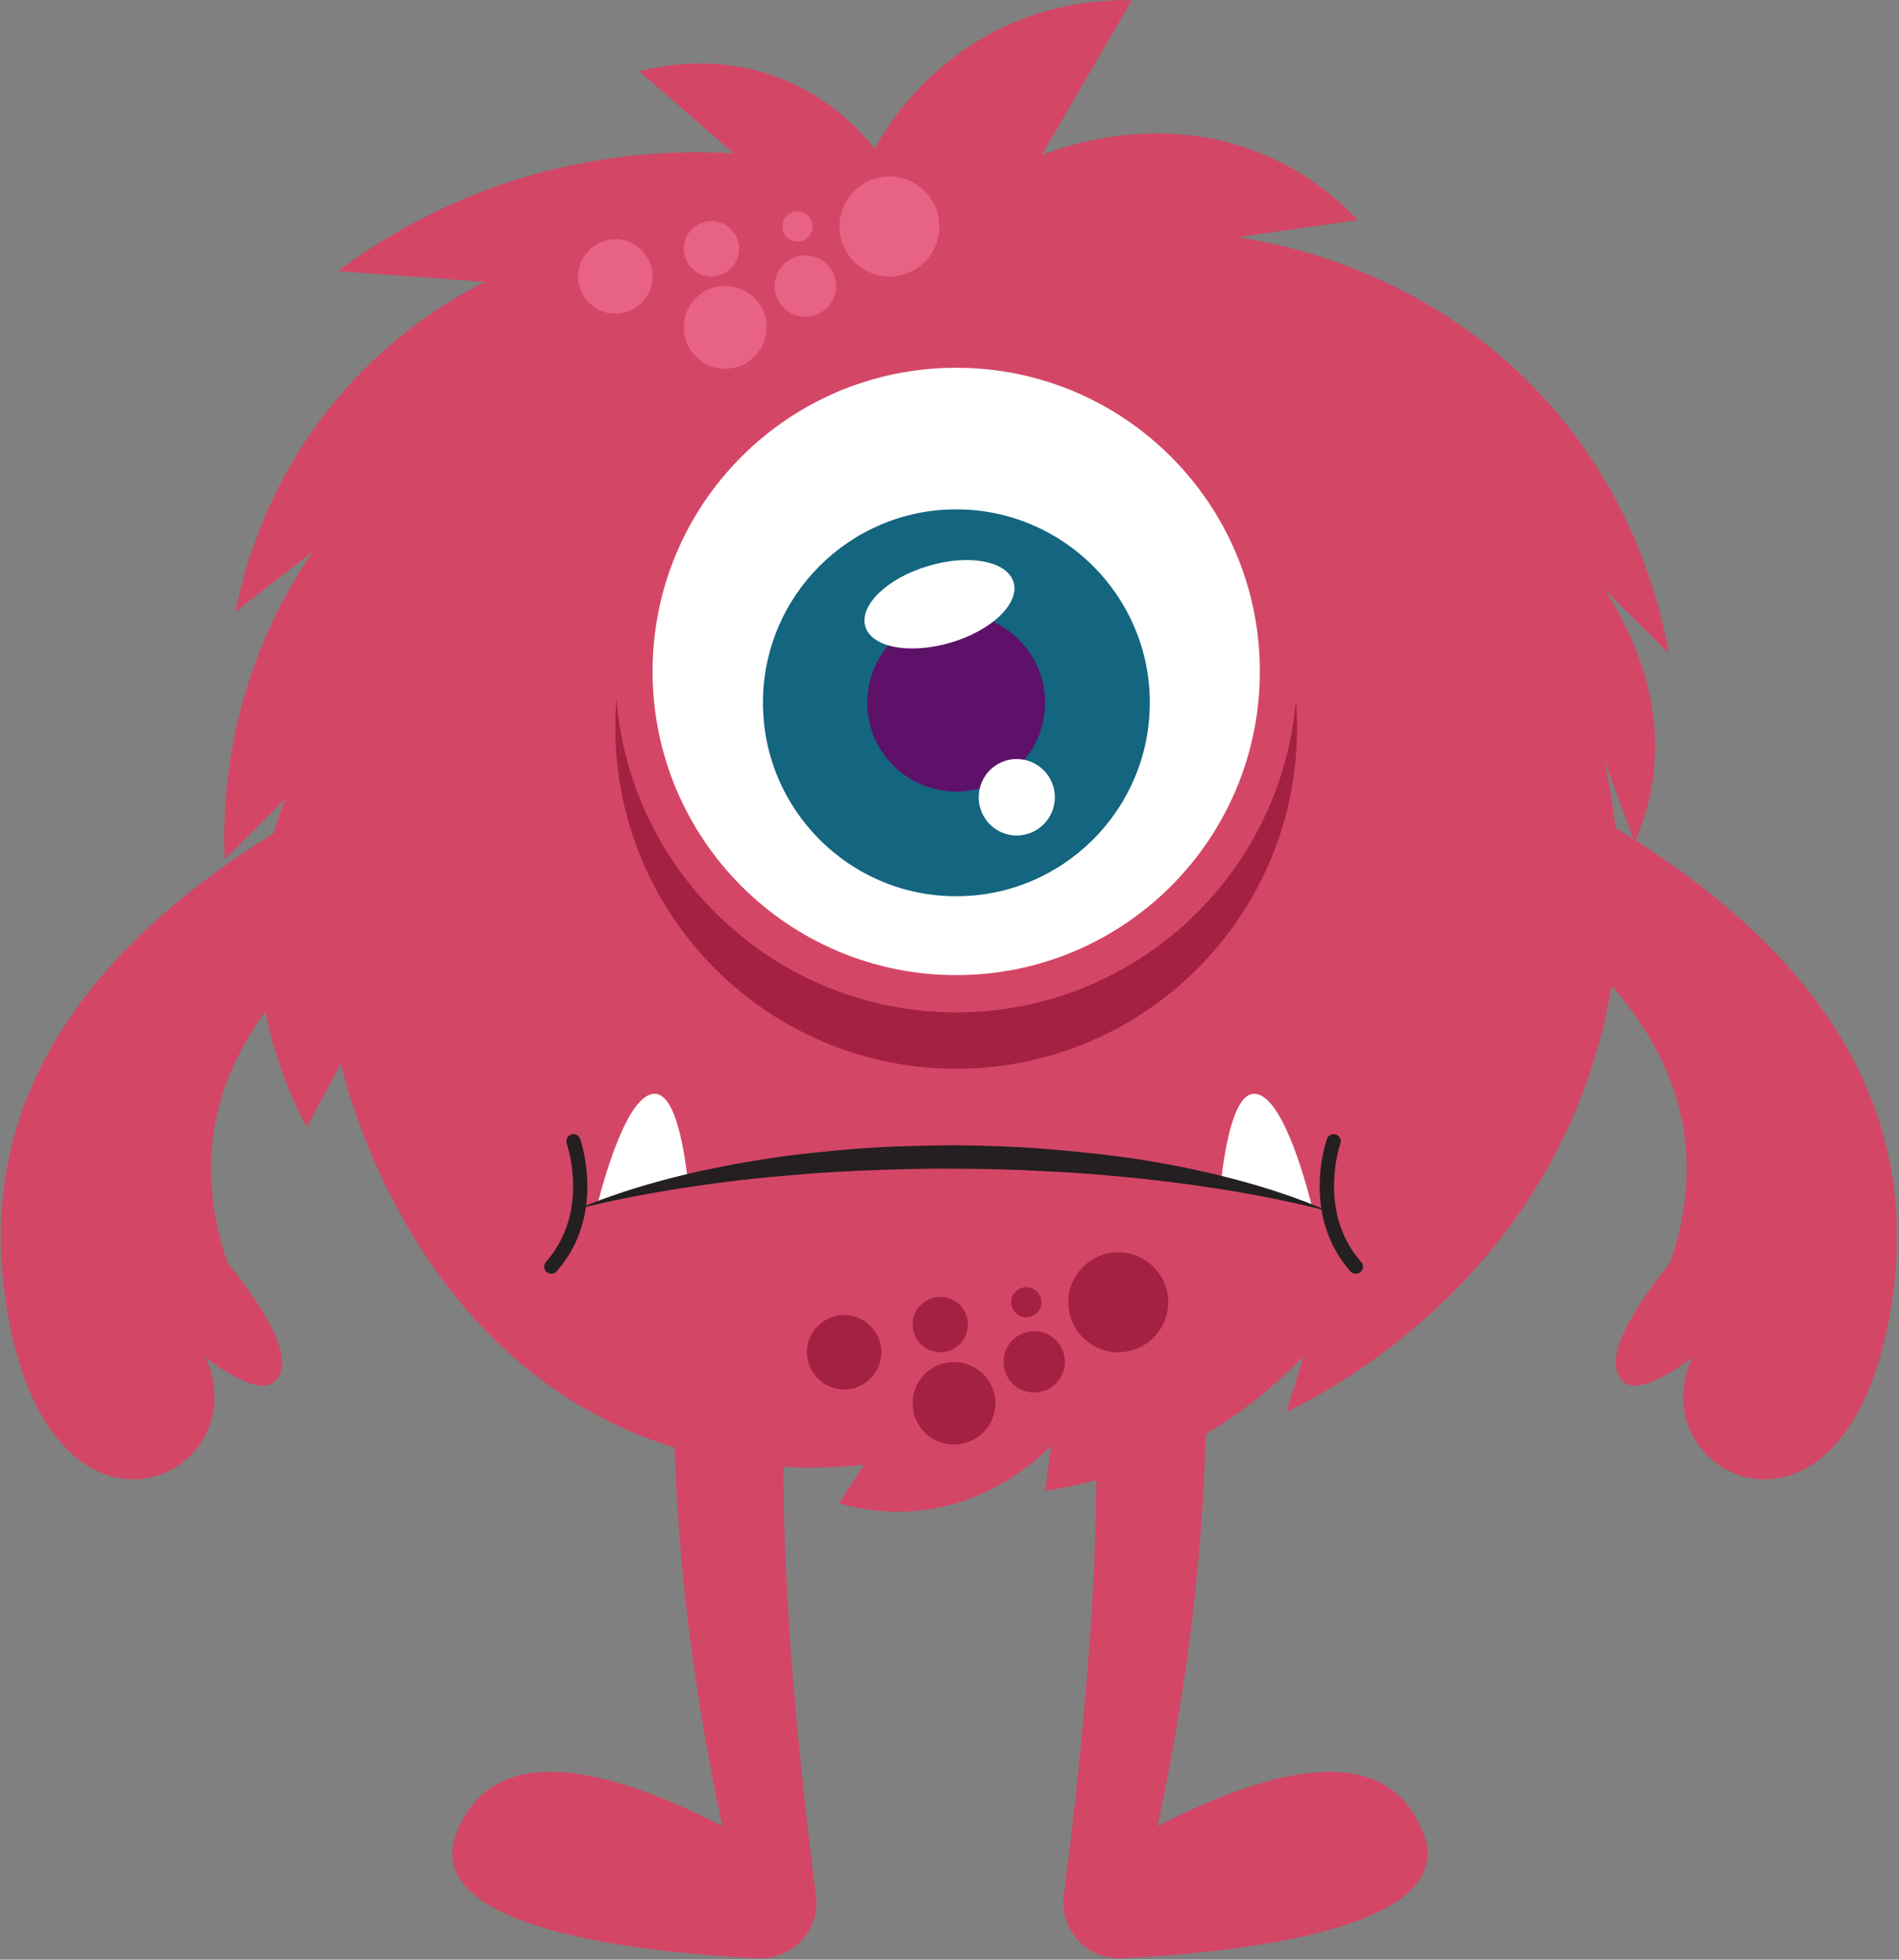 <svg version="1.2" xmlns="http://www.w3.org/2000/svg" viewBox="0 0 566 584" width="566" height="584">
	<rect x="0" y="0" width="566" height="584" fill="#808080" stroke="none"/>
	<title>monsterb8-svg</title>
	<style>
		.s0 { fill: #d44666 } 
		.s1 { fill: #a52144 } 
		.s2 { fill: #ffffff } 
		.s3 { fill: #136580 } 
		.s4 { fill: #5d1168 } 
		.s5 { fill: #241f21 } 
		.s6 { fill: #e86286 } 
	</style>
	<g id="Object">
		<g id="&lt;Group&gt;">
			<g id="&lt;Group&gt;">
				<path id="&lt;Path&gt;" class="s0" d="m334.4 583.6c-10.3 0.5-18.7-8.5-17.3-18.8c5.3-41.4 16-138.2 4.6-177q-14.6-49.9 31.3-31.9l5.3 22q5.4 79.1-13.3 166.3q65.2-33.3 79.2 2c11.4 28.7-55.1 35.7-89.8 37.4z" />
				<path id="&lt;Path&gt;" class="s0" d="m136.1 546.2q14-35.3 79.2-2q-18.7-87.2-13.3-166.3l5.3-22q45.9-18 31.3 31.9c-11.4 38.8-0.7 135.6 4.6 177c1.4 10.3-7 19.3-17.4 18.8c-34.6-1.7-101.1-8.7-89.7-37.4z" />
				<path id="&lt;Path&gt;" class="s0" d="m105.6 247.5l-0.7 27.8q-56.4 44.8-37.1 101q19.4 24.1 15.7 33.1q-3.8 9-22.3-4.9c16.7 36.1-47.8 66.6-59.7-18.1q-11.9-84.8 88-142.8z" />
				<path id="&lt;Path&gt;" class="s0" d="m476.2 243.6q99.9 58 87.9 142.8c-11.9 84.7-76.3 54.2-59.7 18.1q-18.5 13.9-22.2 4.9q-3.8-9 15.6-33.1q19.3-56.2-37.1-101l-0.7-27.8z" />
				<path id="&lt;Path&gt;" class="s0" d="m260.7 44.4c3.7-6.8 13.8-23.1 34.2-34.2c17.9-9.7 34.6-10.3 42.4-10.1q-13.4 23-26.8 46.1c7.5-2.9 36.1-12.9 66.5 0c13 5.5 22 13.4 27.7 19.4q-18 2.5-36 5.1c13.1 1.9 60.1 10.6 95.5 52.5c23.3 27.7 30.6 56.9 33.2 71.5q-9.7-9.6-19.4-19.3c5.5 8.2 19.1 31.1 14.3 59c-1.1 6.3-3 11.9-5.1 16.6q-4.6-12.4-9.2-24.9c3.8 16.6 9.9 53.2-4.6 95c-22.6 65.3-77.9 93.8-90 99.7q2.6-8.3 5.1-16.6c-8.3 8.7-22.5 21.3-43.4 30.4c-12.7 5.6-24.4 8.3-33.6 9.7q0.9-6.7 1.8-13.4c-4.7 4.7-18.9 17.6-40.6 19.4c-9.3 0.8-17.1-0.7-22.6-2.3q3.7-5.8 7.4-11.5c-15.7 1.7-40.3 1.9-66.9-8.8c-68-27.4-86.8-101.5-89-110.7q-5.1 9.5-10.2 18.9c-5.5-10.3-15.1-31.6-14.3-59.5c0.5-16.2 4.4-29.3 7.9-38.3q-9 9-18 18c-0.6-12.9 0.3-32.5 7.8-54.9c5.3-15.7 12.4-28.1 18.5-36.9q-11.6 9-23.1 18c2.5-12.6 9.1-37.3 28.6-61.4c16.3-20.2 34.6-31.3 45.7-36.9q-21.9-1.6-43.8-3.2c11-8.2 27.8-18.8 50.2-26.3c28.1-9.3 52.6-9.7 67.8-8.8q-14-12.2-28.1-24.4c5.8-1.6 23.9-5.7 43.8 2.8c14 5.9 22.4 15.3 26.3 20.3z" />
				<g id="&lt;Group&gt;">
					<path id="&lt;Path&gt;" class="s1" d="m386.6 216.9c0 56.1-45.5 101.6-101.6 101.6c-56.1 0-101.6-45.5-101.6-101.6c0-56.1 45.5-101.6 101.6-101.6c56.1 0 101.6 45.5 101.6 101.6z" />
					<path id="&lt;Path&gt;" class="s0" d="m386.6 200.1c0 56.1-45.5 101.6-101.6 101.6c-56.1 0-101.6-45.5-101.6-101.6c0-56.1 45.5-101.6 101.6-101.6c56.1 0 101.6 45.5 101.6 101.6z" />
					<path id="&lt;Path&gt;" class="s2" d="m375.5 200.1c0 50-40.5 90.5-90.5 90.5c-50 0-90.5-40.5-90.5-90.5c0-50 40.5-90.5 90.5-90.5c50 0 90.5 40.5 90.5 90.5z" />
					<path id="&lt;Path&gt;" class="s3" d="m342.7 209.4c0 31.9-25.9 57.7-57.7 57.7c-31.8 0-57.6-25.8-57.6-57.7c0-31.8 25.8-57.6 57.6-57.6c31.8 0 57.7 25.8 57.7 57.6z" />
					<path id="&lt;Path&gt;" class="s4" d="m311.5 209.4c0 14.7-11.9 26.5-26.5 26.5c-14.6 0-26.5-11.8-26.5-26.5c0-14.6 11.9-26.5 26.5-26.5c14.6 0 26.5 11.9 26.5 26.5z" />
					<path id="&lt;Path&gt;" class="s2" d="m302.1 173.5c1.9 6.3-6.5 14.4-18.7 18c-12.2 3.6-23.6 1.5-25.5-4.8c-1.8-6.3 6.5-14.4 18.7-18c12.2-3.7 23.6-1.5 25.5 4.8z" />
					<path id="&lt;Path&gt;" class="s2" d="m314.4 237.6c0 6.3-5.1 11.4-11.4 11.4c-6.2 0-11.3-5.1-11.3-11.4c0-6.3 5.1-11.4 11.3-11.4c6.3 0 11.4 5.1 11.4 11.4z" />
				</g>
				<g id="&lt;Group&gt;">
					<g id="&lt;Group&gt;">
						<path id="&lt;Path&gt;" class="s5" d="m164.3 379.6c-0.5 0-1-0.2-1.4-0.5c-0.9-0.8-0.9-2.1-0.2-3c13.3-15 6.3-35.1 6.2-35.3c-0.3-1.1 0.2-2.3 1.3-2.7c1.1-0.4 2.3 0.2 2.7 1.3c0.3 0.9 7.8 22.7-7 39.5c-0.4 0.5-1 0.7-1.6 0.7z" />
					</g>
					<path id="&lt;Path&gt;" class="s2" d="m205 351.9c-9.6 1.8-18.6 4-26.8 6.5c2.8-10.7 9.1-31.4 16.4-32.4c6.2-0.9 9.1 14.3 10.4 25.9z" />
					<path id="&lt;Path&gt;" class="s2" d="m391 359.3c-8.3-2.6-17.4-4.9-27.1-6.9c1.3-11.7 4.2-27.3 10.4-26.4c7.6 1 14 22.9 16.7 33.3z" />
					<g id="&lt;Group&gt;">
						<path id="&lt;Path&gt;" class="s5" d="m404.1 379.6c-0.6 0-1.1-0.2-1.6-0.7c-14.8-16.8-7.3-38.6-7-39.5c0.4-1.1 1.6-1.7 2.7-1.3c1.1 0.4 1.7 1.6 1.3 2.7c-0.1 0.2-7 20.4 6.2 35.3c0.8 0.9 0.7 2.2-0.2 3c-0.4 0.3-0.9 0.5-1.4 0.5z" />
					</g>
					<g id="&lt;Group&gt;">
						<path id="&lt;Path&gt;" class="s5" d="m172.4 360.2c17.5-7.3 36.2-11.7 55-14.7c9.4-1.5 18.9-2.4 28.4-3.2c9.5-0.7 19-0.9 28.5-1c9.6 0.1 19.1 0.4 28.6 1.2c9.5 0.8 19 1.8 28.4 3.3c18.7 3.1 37.4 7.7 54.8 15.2c-18.3-4.7-36.9-7.7-55.6-9.7c-9.3-1-18.7-1.8-28-2.2q-14.1-0.8-28.2-0.8c-9.4-0.1-18.7 0.2-28.1 0.6q-7.1 0.3-14.1 0.8q-7 0.6-14 1.2c-18.7 1.9-37.3 4.8-55.7 9.3z" />
					</g>
				</g>
				<g id="&lt;Group&gt;">
					<path id="&lt;Path&gt;" class="s6" d="m242.2 67.5c0 2.5-2.1 4.5-4.5 4.5c-2.5 0-4.5-2-4.5-4.5c0-2.5 2-4.5 4.5-4.5c2.4 0 4.5 2 4.5 4.5z" />
					<path id="&lt;Path&gt;" class="s6" d="m280 67.5c0 8.2-6.7 14.9-14.9 14.9c-8.2 0-14.9-6.7-14.9-14.9c0-8.2 6.7-14.9 14.9-14.9c8.2 0 14.9 6.7 14.9 14.9z" />
					<path id="&lt;Path&gt;" class="s6" d="m249.2 85.2c0 5.1-4.1 9.2-9.2 9.2c-5 0-9.1-4.1-9.1-9.2c0-5 4.1-9.1 9.1-9.1c5.1 0 9.2 4.1 9.2 9.1z" />
					<path id="&lt;Path&gt;" class="s6" d="m220.3 74.1c0 4.6-3.7 8.3-8.2 8.3c-4.6 0-8.3-3.7-8.3-8.3c0-4.5 3.7-8.2 8.3-8.2c4.5 0 8.2 3.7 8.2 8.2z" />
					<path id="&lt;Path&gt;" class="s6" d="m228.5 97.5c0 6.8-5.6 12.4-12.4 12.4c-6.8 0-12.3-5.6-12.3-12.4c0-6.8 5.5-12.3 12.3-12.3c6.8 0 12.4 5.5 12.4 12.3z" />
					<path id="&lt;Path&gt;" class="s6" d="m194.5 82.4c0 6.1-5 11.1-11.1 11.1c-6.1 0-11.1-5-11.1-11.1c0-6.1 5-11.1 11.1-11.1c6.1 0 11.1 5 11.1 11.1z" />
				</g>
				<g id="&lt;Group&gt;">
					<path id="&lt;Path&gt;" class="s1" d="m310.4 388.1c0 2.5-2.1 4.5-4.5 4.5c-2.5 0-4.5-2-4.5-4.5c0-2.5 2-4.5 4.5-4.5c2.4 0 4.5 2 4.5 4.5z" />
					<path id="&lt;Path&gt;" class="s1" d="m348.2 388.1c0 8.2-6.7 14.9-14.9 14.9c-8.2 0-14.9-6.7-14.9-14.9c0-8.2 6.7-14.9 14.9-14.9c8.2 0 14.9 6.7 14.9 14.9z" />
					<path id="&lt;Path&gt;" class="s1" d="m317.4 405.9c0 5-4.1 9.1-9.2 9.1c-5 0-9.1-4.1-9.1-9.1c0-5.1 4.1-9.2 9.1-9.2c5.1 0 9.2 4.1 9.2 9.2z" />
					<path id="&lt;Path&gt;" class="s1" d="m288.5 394.7c0 4.6-3.7 8.3-8.2 8.3c-4.6 0-8.3-3.7-8.3-8.3c0-4.5 3.7-8.2 8.3-8.2c4.5 0 8.2 3.7 8.2 8.2z" />
					<path id="&lt;Path&gt;" class="s1" d="m296.7 418.2c0 6.8-5.6 12.3-12.4 12.3c-6.8 0-12.3-5.5-12.3-12.3c0-6.8 5.5-12.3 12.3-12.3c6.8 0 12.4 5.5 12.4 12.3z" />
					<path id="&lt;Path&gt;" class="s1" d="m262.7 403c0 6.1-5 11.1-11.1 11.1c-6.1 0-11.1-5-11.1-11.1c0-6.1 5-11.1 11.1-11.1c6.1 0 11.1 5 11.1 11.1z" />
				</g>
			</g>
		</g>
	</g>
</svg>